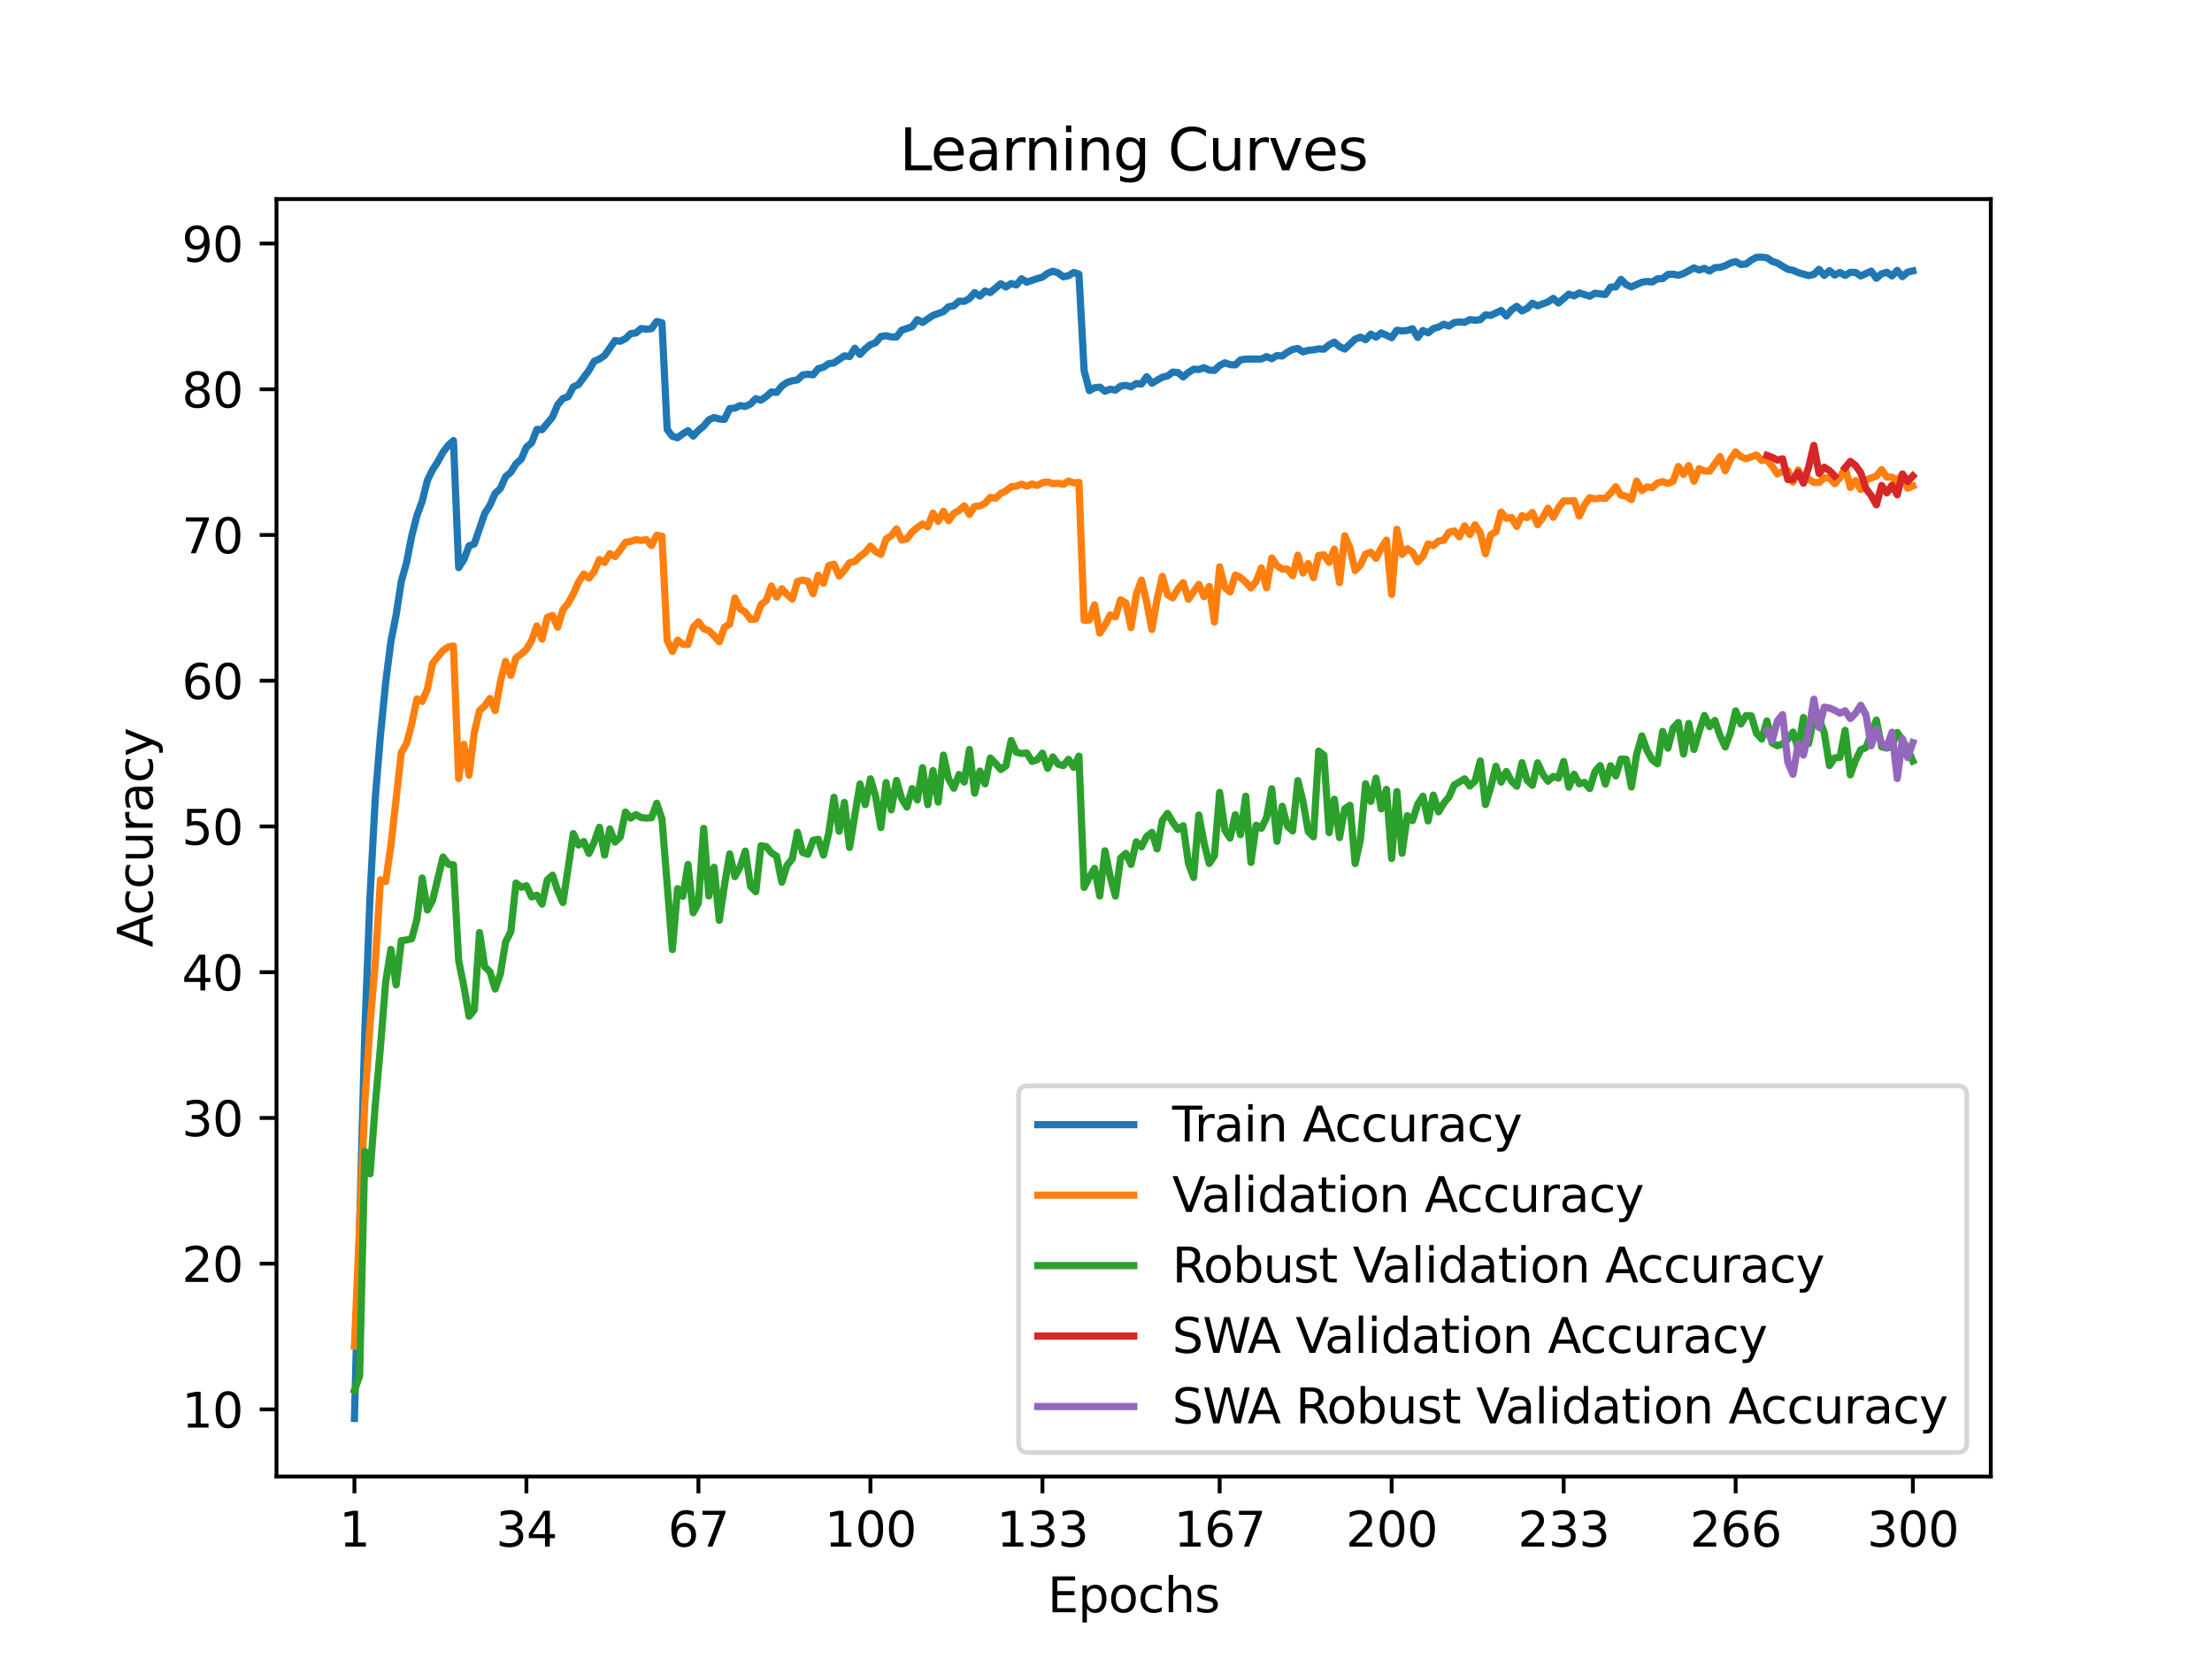 <?xml version="1.0" encoding="utf-8" standalone="no"?>
<!DOCTYPE svg PUBLIC "-//W3C//DTD SVG 1.1//EN"
  "http://www.w3.org/Graphics/SVG/1.1/DTD/svg11.dtd">
<svg xmlns:xlink="http://www.w3.org/1999/xlink" width="460.8pt" height="345.6pt" viewBox="0 0 460.8 345.6" xmlns="http://www.w3.org/2000/svg" version="1.1">
 <defs>
  <style type="text/css">*{stroke-linejoin: round; stroke-linecap: butt}</style>
 </defs>
 <g id="figure_1">
  <g id="patch_1">
   <path d="M 0 345.6 
L 460.8 345.6 
L 460.8 0 
L 0 0 
z
" style="fill: #ffffff"/>
  </g>
  <g id="axes_1">
   <g id="patch_2">
    <path d="M 57.6 307.584 
L 414.72 307.584 
L 414.72 41.472 
L 57.6 41.472 
z
" style="fill: #ffffff"/>
   </g>
   <g id="matplotlib.axis_1">
    <g id="xtick_1">
     <g id="line2d_1">
      <defs>
       <path id="m853911c5ef" d="M 0 0 
L 0 3.5 
" style="stroke: #000000; stroke-width: 0.8"/>
      </defs>
      <g>
       <use xlink:href="#m853911c5ef" x="73.833" y="307.584" style="stroke: #000000; stroke-width: 0.8"/>
      </g>
     </g>
     <g id="text_1">
      <!-- 1 -->
      <g transform="translate(70.651 322.182) scale(0.1 -0.1)">
       <defs>
        <path id="DejaVuSans-31" d="M 794 531 
L 1825 531 
L 1825 4091 
L 703 3866 
L 703 4441 
L 1819 4666 
L 2450 4666 
L 2450 531 
L 3481 531 
L 3481 0 
L 794 0 
L 794 531 
z
" transform="scale(0.016)"/>
       </defs>
       <use xlink:href="#DejaVuSans-31"/>
      </g>
     </g>
    </g>
    <g id="xtick_2">
     <g id="line2d_2">
      <g>
       <use xlink:href="#m853911c5ef" x="109.664" y="307.584" style="stroke: #000000; stroke-width: 0.8"/>
      </g>
     </g>
     <g id="text_2">
      <!-- 34 -->
      <g transform="translate(103.302 322.182) scale(0.1 -0.1)">
       <defs>
        <path id="DejaVuSans-33" d="M 2597 2516 
Q 3050 2419 3304 2112 
Q 3559 1806 3559 1356 
Q 3559 666 3084 287 
Q 2609 -91 1734 -91 
Q 1441 -91 1130 -33 
Q 819 25 488 141 
L 488 750 
Q 750 597 1062 519 
Q 1375 441 1716 441 
Q 2309 441 2620 675 
Q 2931 909 2931 1356 
Q 2931 1769 2642 2001 
Q 2353 2234 1838 2234 
L 1294 2234 
L 1294 2753 
L 1863 2753 
Q 2328 2753 2575 2939 
Q 2822 3125 2822 3475 
Q 2822 3834 2567 4026 
Q 2313 4219 1838 4219 
Q 1578 4219 1281 4162 
Q 984 4106 628 3988 
L 628 4550 
Q 988 4650 1302 4700 
Q 1616 4750 1894 4750 
Q 2613 4750 3031 4423 
Q 3450 4097 3450 3541 
Q 3450 3153 3228 2886 
Q 3006 2619 2597 2516 
z
" transform="scale(0.016)"/>
        <path id="DejaVuSans-34" d="M 2419 4116 
L 825 1625 
L 2419 1625 
L 2419 4116 
z
M 2253 4666 
L 3047 4666 
L 3047 1625 
L 3713 1625 
L 3713 1100 
L 3047 1100 
L 3047 0 
L 2419 0 
L 2419 1100 
L 313 1100 
L 313 1709 
L 2253 4666 
z
" transform="scale(0.016)"/>
       </defs>
       <use xlink:href="#DejaVuSans-33"/>
       <use xlink:href="#DejaVuSans-34" x="63.623"/>
      </g>
     </g>
    </g>
    <g id="xtick_3">
     <g id="line2d_3">
      <g>
       <use xlink:href="#m853911c5ef" x="145.496" y="307.584" style="stroke: #000000; stroke-width: 0.8"/>
      </g>
     </g>
     <g id="text_3">
      <!-- 67 -->
      <g transform="translate(139.133 322.182) scale(0.1 -0.1)">
       <defs>
        <path id="DejaVuSans-36" d="M 2113 2584 
Q 1688 2584 1439 2293 
Q 1191 2003 1191 1497 
Q 1191 994 1439 701 
Q 1688 409 2113 409 
Q 2538 409 2786 701 
Q 3034 994 3034 1497 
Q 3034 2003 2786 2293 
Q 2538 2584 2113 2584 
z
M 3366 4563 
L 3366 3988 
Q 3128 4100 2886 4159 
Q 2644 4219 2406 4219 
Q 1781 4219 1451 3797 
Q 1122 3375 1075 2522 
Q 1259 2794 1537 2939 
Q 1816 3084 2150 3084 
Q 2853 3084 3261 2657 
Q 3669 2231 3669 1497 
Q 3669 778 3244 343 
Q 2819 -91 2113 -91 
Q 1303 -91 875 529 
Q 447 1150 447 2328 
Q 447 3434 972 4092 
Q 1497 4750 2381 4750 
Q 2619 4750 2861 4703 
Q 3103 4656 3366 4563 
z
" transform="scale(0.016)"/>
        <path id="DejaVuSans-37" d="M 525 4666 
L 3525 4666 
L 3525 4397 
L 1831 0 
L 1172 0 
L 2766 4134 
L 525 4134 
L 525 4666 
z
" transform="scale(0.016)"/>
       </defs>
       <use xlink:href="#DejaVuSans-36"/>
       <use xlink:href="#DejaVuSans-37" x="63.623"/>
      </g>
     </g>
    </g>
    <g id="xtick_4">
     <g id="line2d_4">
      <g>
       <use xlink:href="#m853911c5ef" x="181.327" y="307.584" style="stroke: #000000; stroke-width: 0.8"/>
      </g>
     </g>
     <g id="text_4">
      <!-- 100 -->
      <g transform="translate(171.783 322.182) scale(0.1 -0.1)">
       <defs>
        <path id="DejaVuSans-30" d="M 2034 4250 
Q 1547 4250 1301 3770 
Q 1056 3291 1056 2328 
Q 1056 1369 1301 889 
Q 1547 409 2034 409 
Q 2525 409 2770 889 
Q 3016 1369 3016 2328 
Q 3016 3291 2770 3770 
Q 2525 4250 2034 4250 
z
M 2034 4750 
Q 2819 4750 3233 4129 
Q 3647 3509 3647 2328 
Q 3647 1150 3233 529 
Q 2819 -91 2034 -91 
Q 1250 -91 836 529 
Q 422 1150 422 2328 
Q 422 3509 836 4129 
Q 1250 4750 2034 4750 
z
" transform="scale(0.016)"/>
       </defs>
       <use xlink:href="#DejaVuSans-31"/>
       <use xlink:href="#DejaVuSans-30" x="63.623"/>
       <use xlink:href="#DejaVuSans-30" x="127.246"/>
      </g>
     </g>
    </g>
    <g id="xtick_5">
     <g id="line2d_5">
      <g>
       <use xlink:href="#m853911c5ef" x="217.158" y="307.584" style="stroke: #000000; stroke-width: 0.8"/>
      </g>
     </g>
     <g id="text_5">
      <!-- 133 -->
      <g transform="translate(207.615 322.182) scale(0.1 -0.1)">
       <use xlink:href="#DejaVuSans-31"/>
       <use xlink:href="#DejaVuSans-33" x="63.623"/>
       <use xlink:href="#DejaVuSans-33" x="127.246"/>
      </g>
     </g>
    </g>
    <g id="xtick_6">
     <g id="line2d_6">
      <g>
       <use xlink:href="#m853911c5ef" x="254.076" y="307.584" style="stroke: #000000; stroke-width: 0.8"/>
      </g>
     </g>
     <g id="text_6">
      <!-- 167 -->
      <g transform="translate(244.532 322.182) scale(0.1 -0.1)">
       <use xlink:href="#DejaVuSans-31"/>
       <use xlink:href="#DejaVuSans-36" x="63.623"/>
       <use xlink:href="#DejaVuSans-37" x="127.246"/>
      </g>
     </g>
    </g>
    <g id="xtick_7">
     <g id="line2d_7">
      <g>
       <use xlink:href="#m853911c5ef" x="289.907" y="307.584" style="stroke: #000000; stroke-width: 0.8"/>
      </g>
     </g>
     <g id="text_7">
      <!-- 200 -->
      <g transform="translate(280.363 322.182) scale(0.1 -0.1)">
       <defs>
        <path id="DejaVuSans-32" d="M 1228 531 
L 3431 531 
L 3431 0 
L 469 0 
L 469 531 
Q 828 903 1448 1529 
Q 2069 2156 2228 2338 
Q 2531 2678 2651 2914 
Q 2772 3150 2772 3378 
Q 2772 3750 2511 3984 
Q 2250 4219 1831 4219 
Q 1534 4219 1204 4116 
Q 875 4013 500 3803 
L 500 4441 
Q 881 4594 1212 4672 
Q 1544 4750 1819 4750 
Q 2544 4750 2975 4387 
Q 3406 4025 3406 3419 
Q 3406 3131 3298 2873 
Q 3191 2616 2906 2266 
Q 2828 2175 2409 1742 
Q 1991 1309 1228 531 
z
" transform="scale(0.016)"/>
       </defs>
       <use xlink:href="#DejaVuSans-32"/>
       <use xlink:href="#DejaVuSans-30" x="63.623"/>
       <use xlink:href="#DejaVuSans-30" x="127.246"/>
      </g>
     </g>
    </g>
    <g id="xtick_8">
     <g id="line2d_8">
      <g>
       <use xlink:href="#m853911c5ef" x="325.739" y="307.584" style="stroke: #000000; stroke-width: 0.8"/>
      </g>
     </g>
     <g id="text_8">
      <!-- 233 -->
      <g transform="translate(316.195 322.182) scale(0.1 -0.1)">
       <use xlink:href="#DejaVuSans-32"/>
       <use xlink:href="#DejaVuSans-33" x="63.623"/>
       <use xlink:href="#DejaVuSans-33" x="127.246"/>
      </g>
     </g>
    </g>
    <g id="xtick_9">
     <g id="line2d_9">
      <g>
       <use xlink:href="#m853911c5ef" x="361.57" y="307.584" style="stroke: #000000; stroke-width: 0.8"/>
      </g>
     </g>
     <g id="text_9">
      <!-- 266 -->
      <g transform="translate(352.026 322.182) scale(0.1 -0.1)">
       <use xlink:href="#DejaVuSans-32"/>
       <use xlink:href="#DejaVuSans-36" x="63.623"/>
       <use xlink:href="#DejaVuSans-36" x="127.246"/>
      </g>
     </g>
    </g>
    <g id="xtick_10">
     <g id="line2d_10">
      <g>
       <use xlink:href="#m853911c5ef" x="398.487" y="307.584" style="stroke: #000000; stroke-width: 0.8"/>
      </g>
     </g>
     <g id="text_10">
      <!-- 300 -->
      <g transform="translate(388.944 322.182) scale(0.1 -0.1)">
       <use xlink:href="#DejaVuSans-33"/>
       <use xlink:href="#DejaVuSans-30" x="63.623"/>
       <use xlink:href="#DejaVuSans-30" x="127.246"/>
      </g>
     </g>
    </g>
    <g id="text_11">
     <!-- Epochs -->
     <g transform="translate(218.244 335.861) scale(0.1 -0.1)">
      <defs>
       <path id="DejaVuSans-45" d="M 628 4666 
L 3578 4666 
L 3578 4134 
L 1259 4134 
L 1259 2753 
L 3481 2753 
L 3481 2222 
L 1259 2222 
L 1259 531 
L 3634 531 
L 3634 0 
L 628 0 
L 628 4666 
z
" transform="scale(0.016)"/>
       <path id="DejaVuSans-70" d="M 1159 525 
L 1159 -1331 
L 581 -1331 
L 581 3500 
L 1159 3500 
L 1159 2969 
Q 1341 3281 1617 3432 
Q 1894 3584 2278 3584 
Q 2916 3584 3314 3078 
Q 3713 2572 3713 1747 
Q 3713 922 3314 415 
Q 2916 -91 2278 -91 
Q 1894 -91 1617 61 
Q 1341 213 1159 525 
z
M 3116 1747 
Q 3116 2381 2855 2742 
Q 2594 3103 2138 3103 
Q 1681 3103 1420 2742 
Q 1159 2381 1159 1747 
Q 1159 1113 1420 752 
Q 1681 391 2138 391 
Q 2594 391 2855 752 
Q 3116 1113 3116 1747 
z
" transform="scale(0.016)"/>
       <path id="DejaVuSans-6f" d="M 1959 3097 
Q 1497 3097 1228 2736 
Q 959 2375 959 1747 
Q 959 1119 1226 758 
Q 1494 397 1959 397 
Q 2419 397 2687 759 
Q 2956 1122 2956 1747 
Q 2956 2369 2687 2733 
Q 2419 3097 1959 3097 
z
M 1959 3584 
Q 2709 3584 3137 3096 
Q 3566 2609 3566 1747 
Q 3566 888 3137 398 
Q 2709 -91 1959 -91 
Q 1206 -91 779 398 
Q 353 888 353 1747 
Q 353 2609 779 3096 
Q 1206 3584 1959 3584 
z
" transform="scale(0.016)"/>
       <path id="DejaVuSans-63" d="M 3122 3366 
L 3122 2828 
Q 2878 2963 2633 3030 
Q 2388 3097 2138 3097 
Q 1578 3097 1268 2742 
Q 959 2388 959 1747 
Q 959 1106 1268 751 
Q 1578 397 2138 397 
Q 2388 397 2633 464 
Q 2878 531 3122 666 
L 3122 134 
Q 2881 22 2623 -34 
Q 2366 -91 2075 -91 
Q 1284 -91 818 406 
Q 353 903 353 1747 
Q 353 2603 823 3093 
Q 1294 3584 2113 3584 
Q 2378 3584 2631 3529 
Q 2884 3475 3122 3366 
z
" transform="scale(0.016)"/>
       <path id="DejaVuSans-68" d="M 3513 2113 
L 3513 0 
L 2938 0 
L 2938 2094 
Q 2938 2591 2744 2837 
Q 2550 3084 2163 3084 
Q 1697 3084 1428 2787 
Q 1159 2491 1159 1978 
L 1159 0 
L 581 0 
L 581 4863 
L 1159 4863 
L 1159 2956 
Q 1366 3272 1645 3428 
Q 1925 3584 2291 3584 
Q 2894 3584 3203 3211 
Q 3513 2838 3513 2113 
z
" transform="scale(0.016)"/>
       <path id="DejaVuSans-73" d="M 2834 3397 
L 2834 2853 
Q 2591 2978 2328 3040 
Q 2066 3103 1784 3103 
Q 1356 3103 1142 2972 
Q 928 2841 928 2578 
Q 928 2378 1081 2264 
Q 1234 2150 1697 2047 
L 1894 2003 
Q 2506 1872 2764 1633 
Q 3022 1394 3022 966 
Q 3022 478 2636 193 
Q 2250 -91 1575 -91 
Q 1294 -91 989 -36 
Q 684 19 347 128 
L 347 722 
Q 666 556 975 473 
Q 1284 391 1588 391 
Q 1994 391 2212 530 
Q 2431 669 2431 922 
Q 2431 1156 2273 1281 
Q 2116 1406 1581 1522 
L 1381 1569 
Q 847 1681 609 1914 
Q 372 2147 372 2553 
Q 372 3047 722 3315 
Q 1072 3584 1716 3584 
Q 2034 3584 2315 3537 
Q 2597 3491 2834 3397 
z
" transform="scale(0.016)"/>
      </defs>
      <use xlink:href="#DejaVuSans-45"/>
      <use xlink:href="#DejaVuSans-70" x="63.184"/>
      <use xlink:href="#DejaVuSans-6f" x="126.66"/>
      <use xlink:href="#DejaVuSans-63" x="187.842"/>
      <use xlink:href="#DejaVuSans-68" x="242.822"/>
      <use xlink:href="#DejaVuSans-73" x="306.201"/>
     </g>
    </g>
   </g>
   <g id="matplotlib.axis_2">
    <g id="ytick_1">
     <g id="line2d_11">
      <defs>
       <path id="m471b5b9b69" d="M 0 0 
L -3.5 0 
" style="stroke: #000000; stroke-width: 0.8"/>
      </defs>
      <g>
       <use xlink:href="#m471b5b9b69" x="57.6" y="293.6" style="stroke: #000000; stroke-width: 0.8"/>
      </g>
     </g>
     <g id="text_12">
      <!-- 10 -->
      <g transform="translate(37.875 297.399) scale(0.1 -0.1)">
       <use xlink:href="#DejaVuSans-31"/>
       <use xlink:href="#DejaVuSans-30" x="63.623"/>
      </g>
     </g>
    </g>
    <g id="ytick_2">
     <g id="line2d_12">
      <g>
       <use xlink:href="#m471b5b9b69" x="57.6" y="263.241" style="stroke: #000000; stroke-width: 0.8"/>
      </g>
     </g>
     <g id="text_13">
      <!-- 20 -->
      <g transform="translate(37.875 267.041) scale(0.1 -0.1)">
       <use xlink:href="#DejaVuSans-32"/>
       <use xlink:href="#DejaVuSans-30" x="63.623"/>
      </g>
     </g>
    </g>
    <g id="ytick_3">
     <g id="line2d_13">
      <g>
       <use xlink:href="#m471b5b9b69" x="57.6" y="232.883" style="stroke: #000000; stroke-width: 0.8"/>
      </g>
     </g>
     <g id="text_14">
      <!-- 30 -->
      <g transform="translate(37.875 236.682) scale(0.1 -0.1)">
       <use xlink:href="#DejaVuSans-33"/>
       <use xlink:href="#DejaVuSans-30" x="63.623"/>
      </g>
     </g>
    </g>
    <g id="ytick_4">
     <g id="line2d_14">
      <g>
       <use xlink:href="#m471b5b9b69" x="57.6" y="202.525" style="stroke: #000000; stroke-width: 0.8"/>
      </g>
     </g>
     <g id="text_15">
      <!-- 40 -->
      <g transform="translate(37.875 206.324) scale(0.1 -0.1)">
       <use xlink:href="#DejaVuSans-34"/>
       <use xlink:href="#DejaVuSans-30" x="63.623"/>
      </g>
     </g>
    </g>
    <g id="ytick_5">
     <g id="line2d_15">
      <g>
       <use xlink:href="#m471b5b9b69" x="57.6" y="172.166" style="stroke: #000000; stroke-width: 0.8"/>
      </g>
     </g>
     <g id="text_16">
      <!-- 50 -->
      <g transform="translate(37.875 175.965) scale(0.1 -0.1)">
       <defs>
        <path id="DejaVuSans-35" d="M 691 4666 
L 3169 4666 
L 3169 4134 
L 1269 4134 
L 1269 2991 
Q 1406 3038 1543 3061 
Q 1681 3084 1819 3084 
Q 2600 3084 3056 2656 
Q 3513 2228 3513 1497 
Q 3513 744 3044 326 
Q 2575 -91 1722 -91 
Q 1428 -91 1123 -41 
Q 819 9 494 109 
L 494 744 
Q 775 591 1075 516 
Q 1375 441 1709 441 
Q 2250 441 2565 725 
Q 2881 1009 2881 1497 
Q 2881 1984 2565 2268 
Q 2250 2553 1709 2553 
Q 1456 2553 1204 2497 
Q 953 2441 691 2322 
L 691 4666 
z
" transform="scale(0.016)"/>
       </defs>
       <use xlink:href="#DejaVuSans-35"/>
       <use xlink:href="#DejaVuSans-30" x="63.623"/>
      </g>
     </g>
    </g>
    <g id="ytick_6">
     <g id="line2d_16">
      <g>
       <use xlink:href="#m471b5b9b69" x="57.6" y="141.808" style="stroke: #000000; stroke-width: 0.8"/>
      </g>
     </g>
     <g id="text_17">
      <!-- 60 -->
      <g transform="translate(37.875 145.607) scale(0.1 -0.1)">
       <use xlink:href="#DejaVuSans-36"/>
       <use xlink:href="#DejaVuSans-30" x="63.623"/>
      </g>
     </g>
    </g>
    <g id="ytick_7">
     <g id="line2d_17">
      <g>
       <use xlink:href="#m471b5b9b69" x="57.6" y="111.449" style="stroke: #000000; stroke-width: 0.8"/>
      </g>
     </g>
     <g id="text_18">
      <!-- 70 -->
      <g transform="translate(37.875 115.249) scale(0.1 -0.1)">
       <use xlink:href="#DejaVuSans-37"/>
       <use xlink:href="#DejaVuSans-30" x="63.623"/>
      </g>
     </g>
    </g>
    <g id="ytick_8">
     <g id="line2d_18">
      <g>
       <use xlink:href="#m471b5b9b69" x="57.6" y="81.091" style="stroke: #000000; stroke-width: 0.8"/>
      </g>
     </g>
     <g id="text_19">
      <!-- 80 -->
      <g transform="translate(37.875 84.89) scale(0.1 -0.1)">
       <defs>
        <path id="DejaVuSans-38" d="M 2034 2216 
Q 1584 2216 1326 1975 
Q 1069 1734 1069 1313 
Q 1069 891 1326 650 
Q 1584 409 2034 409 
Q 2484 409 2743 651 
Q 3003 894 3003 1313 
Q 3003 1734 2745 1975 
Q 2488 2216 2034 2216 
z
M 1403 2484 
Q 997 2584 770 2862 
Q 544 3141 544 3541 
Q 544 4100 942 4425 
Q 1341 4750 2034 4750 
Q 2731 4750 3128 4425 
Q 3525 4100 3525 3541 
Q 3525 3141 3298 2862 
Q 3072 2584 2669 2484 
Q 3125 2378 3379 2068 
Q 3634 1759 3634 1313 
Q 3634 634 3220 271 
Q 2806 -91 2034 -91 
Q 1263 -91 848 271 
Q 434 634 434 1313 
Q 434 1759 690 2068 
Q 947 2378 1403 2484 
z
M 1172 3481 
Q 1172 3119 1398 2916 
Q 1625 2713 2034 2713 
Q 2441 2713 2670 2916 
Q 2900 3119 2900 3481 
Q 2900 3844 2670 4047 
Q 2441 4250 2034 4250 
Q 1625 4250 1398 4047 
Q 1172 3844 1172 3481 
z
" transform="scale(0.016)"/>
       </defs>
       <use xlink:href="#DejaVuSans-38"/>
       <use xlink:href="#DejaVuSans-30" x="63.623"/>
      </g>
     </g>
    </g>
    <g id="ytick_9">
     <g id="line2d_19">
      <g>
       <use xlink:href="#m471b5b9b69" x="57.6" y="50.733" style="stroke: #000000; stroke-width: 0.8"/>
      </g>
     </g>
     <g id="text_20">
      <!-- 90 -->
      <g transform="translate(37.875 54.532) scale(0.1 -0.1)">
       <defs>
        <path id="DejaVuSans-39" d="M 703 97 
L 703 672 
Q 941 559 1184 500 
Q 1428 441 1663 441 
Q 2288 441 2617 861 
Q 2947 1281 2994 2138 
Q 2813 1869 2534 1725 
Q 2256 1581 1919 1581 
Q 1219 1581 811 2004 
Q 403 2428 403 3163 
Q 403 3881 828 4315 
Q 1253 4750 1959 4750 
Q 2769 4750 3195 4129 
Q 3622 3509 3622 2328 
Q 3622 1225 3098 567 
Q 2575 -91 1691 -91 
Q 1453 -91 1209 -44 
Q 966 3 703 97 
z
M 1959 2075 
Q 2384 2075 2632 2365 
Q 2881 2656 2881 3163 
Q 2881 3666 2632 3958 
Q 2384 4250 1959 4250 
Q 1534 4250 1286 3958 
Q 1038 3666 1038 3163 
Q 1038 2656 1286 2365 
Q 1534 2075 1959 2075 
z
" transform="scale(0.016)"/>
       </defs>
       <use xlink:href="#DejaVuSans-39"/>
       <use xlink:href="#DejaVuSans-30" x="63.623"/>
      </g>
     </g>
    </g>
    <g id="text_21">
     <!-- Accuracy -->
     <g transform="translate(31.795 197.356) rotate(-90) scale(0.1 -0.1)">
      <defs>
       <path id="DejaVuSans-41" d="M 2188 4044 
L 1331 1722 
L 3047 1722 
L 2188 4044 
z
M 1831 4666 
L 2547 4666 
L 4325 0 
L 3669 0 
L 3244 1197 
L 1141 1197 
L 716 0 
L 50 0 
L 1831 4666 
z
" transform="scale(0.016)"/>
       <path id="DejaVuSans-75" d="M 544 1381 
L 544 3500 
L 1119 3500 
L 1119 1403 
Q 1119 906 1312 657 
Q 1506 409 1894 409 
Q 2359 409 2629 706 
Q 2900 1003 2900 1516 
L 2900 3500 
L 3475 3500 
L 3475 0 
L 2900 0 
L 2900 538 
Q 2691 219 2414 64 
Q 2138 -91 1772 -91 
Q 1169 -91 856 284 
Q 544 659 544 1381 
z
M 1991 3584 
L 1991 3584 
z
" transform="scale(0.016)"/>
       <path id="DejaVuSans-72" d="M 2631 2963 
Q 2534 3019 2420 3045 
Q 2306 3072 2169 3072 
Q 1681 3072 1420 2755 
Q 1159 2438 1159 1844 
L 1159 0 
L 581 0 
L 581 3500 
L 1159 3500 
L 1159 2956 
Q 1341 3275 1631 3429 
Q 1922 3584 2338 3584 
Q 2397 3584 2469 3576 
Q 2541 3569 2628 3553 
L 2631 2963 
z
" transform="scale(0.016)"/>
       <path id="DejaVuSans-61" d="M 2194 1759 
Q 1497 1759 1228 1600 
Q 959 1441 959 1056 
Q 959 750 1161 570 
Q 1363 391 1709 391 
Q 2188 391 2477 730 
Q 2766 1069 2766 1631 
L 2766 1759 
L 2194 1759 
z
M 3341 1997 
L 3341 0 
L 2766 0 
L 2766 531 
Q 2569 213 2275 61 
Q 1981 -91 1556 -91 
Q 1019 -91 701 211 
Q 384 513 384 1019 
Q 384 1609 779 1909 
Q 1175 2209 1959 2209 
L 2766 2209 
L 2766 2266 
Q 2766 2663 2505 2880 
Q 2244 3097 1772 3097 
Q 1472 3097 1187 3025 
Q 903 2953 641 2809 
L 641 3341 
Q 956 3463 1253 3523 
Q 1550 3584 1831 3584 
Q 2591 3584 2966 3190 
Q 3341 2797 3341 1997 
z
" transform="scale(0.016)"/>
       <path id="DejaVuSans-79" d="M 2059 -325 
Q 1816 -950 1584 -1140 
Q 1353 -1331 966 -1331 
L 506 -1331 
L 506 -850 
L 844 -850 
Q 1081 -850 1212 -737 
Q 1344 -625 1503 -206 
L 1606 56 
L 191 3500 
L 800 3500 
L 1894 763 
L 2988 3500 
L 3597 3500 
L 2059 -325 
z
" transform="scale(0.016)"/>
      </defs>
      <use xlink:href="#DejaVuSans-41"/>
      <use xlink:href="#DejaVuSans-63" x="66.658"/>
      <use xlink:href="#DejaVuSans-63" x="121.639"/>
      <use xlink:href="#DejaVuSans-75" x="176.619"/>
      <use xlink:href="#DejaVuSans-72" x="239.998"/>
      <use xlink:href="#DejaVuSans-61" x="281.111"/>
      <use xlink:href="#DejaVuSans-63" x="342.391"/>
      <use xlink:href="#DejaVuSans-79" x="397.371"/>
     </g>
    </g>
   </g>
   <g id="line2d_20">
    <path d="M 73.833 295.488 
L 76.004 214.826 
L 77.09 186.617 
L 78.176 166.264 
L 79.262 153.101 
L 80.348 142.154 
L 81.433 133.599 
L 82.519 128.14 
L 83.605 121.073 
L 84.691 117.217 
L 85.777 111.619 
L 86.862 107.393 
L 87.948 104.443 
L 89.034 100.071 
L 90.12 97.849 
L 91.206 96.179 
L 92.291 94.188 
L 93.377 92.779 
L 94.463 91.777 
L 95.549 118.25 
L 96.635 116.568 
L 97.72 113.708 
L 98.806 113.301 
L 100.978 106.956 
L 102.064 105.244 
L 103.149 102.767 
L 104.235 101.765 
L 105.321 99.306 
L 106.407 98.383 
L 107.493 96.616 
L 108.578 95.645 
L 109.664 93.161 
L 110.75 92.245 
L 111.836 89.446 
L 112.922 89.506 
L 115.093 86.877 
L 116.179 84.291 
L 117.265 83.022 
L 118.351 82.633 
L 119.436 80.593 
L 120.522 80.089 
L 122.694 77.156 
L 123.78 75.256 
L 124.865 74.789 
L 125.951 74.054 
L 128.123 70.951 
L 129.209 71.091 
L 130.294 70.563 
L 131.38 69.5 
L 132.466 69.367 
L 133.552 68.438 
L 134.638 68.577 
L 135.723 68.468 
L 136.809 66.968 
L 137.895 67.241 
L 138.981 89.47 
L 140.067 90.891 
L 141.152 91.194 
L 142.238 90.375 
L 143.324 89.719 
L 144.41 90.848 
L 145.496 89.652 
L 146.581 88.778 
L 147.667 87.472 
L 148.753 86.974 
L 149.839 87.284 
L 150.925 87.363 
L 152.01 85.11 
L 153.096 85.019 
L 154.182 84.479 
L 155.268 84.667 
L 156.354 84.151 
L 157.439 83.046 
L 158.525 83.362 
L 159.611 82.615 
L 160.697 81.65 
L 161.783 81.753 
L 162.868 80.423 
L 163.954 79.664 
L 165.04 79.318 
L 166.126 79.142 
L 167.212 78.11 
L 168.297 77.958 
L 169.383 78.079 
L 170.469 76.792 
L 171.555 76.489 
L 172.641 75.754 
L 173.726 75.608 
L 175.898 74.139 
L 176.984 74.285 
L 178.07 72.542 
L 179.155 73.829 
L 180.241 72.676 
L 181.327 71.801 
L 182.413 71.376 
L 183.499 70.089 
L 184.584 69.937 
L 185.67 70.18 
L 186.756 70.198 
L 187.842 68.784 
L 190.013 68.061 
L 191.099 66.586 
L 192.185 67.169 
L 194.357 65.705 
L 196.528 64.91 
L 197.614 63.902 
L 198.7 63.696 
L 199.786 62.73 
L 200.871 62.779 
L 201.957 62.19 
L 203.043 60.951 
L 204.129 61.674 
L 205.215 60.611 
L 206.3 60.945 
L 208.472 59.099 
L 209.558 59.785 
L 210.644 59.057 
L 211.729 59.366 
L 212.815 58.061 
L 213.901 58.784 
L 216.073 58.043 
L 217.158 57.733 
L 218.244 56.926 
L 219.33 56.501 
L 220.416 56.841 
L 221.502 57.666 
L 222.587 57.43 
L 223.673 56.756 
L 224.759 57.114 
L 225.845 77.229 
L 226.931 81.37 
L 228.016 80.775 
L 229.102 80.648 
L 230.188 81.504 
L 231.274 81.061 
L 232.36 81.273 
L 233.445 80.429 
L 234.531 80.265 
L 235.617 80.593 
L 236.703 79.901 
L 237.789 79.998 
L 238.875 78.474 
L 239.96 79.834 
L 242.132 78.577 
L 243.218 78.322 
L 244.304 77.515 
L 245.389 77.606 
L 246.475 78.517 
L 247.561 77.6 
L 248.647 76.914 
L 249.733 76.974 
L 250.818 76.592 
L 251.904 77.102 
L 252.99 77.163 
L 254.076 76.136 
L 255.162 75.584 
L 256.247 75.954 
L 257.333 76.021 
L 258.419 74.971 
L 259.505 74.807 
L 262.762 74.789 
L 263.848 74.285 
L 264.934 74.728 
L 266.02 74.072 
L 267.105 74.163 
L 268.191 73.362 
L 269.277 72.797 
L 270.363 72.597 
L 271.449 73.313 
L 272.534 72.973 
L 273.62 72.888 
L 274.706 72.67 
L 275.792 72.755 
L 276.878 71.838 
L 277.963 71.273 
L 279.049 72.202 
L 280.135 72.718 
L 282.307 70.648 
L 283.392 70.229 
L 284.478 70.769 
L 285.564 69.597 
L 286.65 70.229 
L 287.736 69.348 
L 289.907 70.35 
L 290.993 68.79 
L 292.079 68.929 
L 293.165 68.844 
L 294.25 68.48 
L 295.336 70.302 
L 296.422 68.85 
L 297.508 69.342 
L 298.594 68.444 
L 299.679 68.128 
L 300.765 67.545 
L 301.851 67.934 
L 302.937 67.193 
L 304.023 67.071 
L 305.108 67.15 
L 306.194 66.58 
L 307.28 66.719 
L 308.366 66.598 
L 309.452 65.584 
L 310.537 65.717 
L 312.709 64.685 
L 313.795 65.821 
L 314.881 64.564 
L 315.966 63.805 
L 317.052 64.776 
L 318.138 64.248 
L 319.224 63.167 
L 320.31 63.708 
L 322.481 62.888 
L 323.567 62.153 
L 324.653 63.125 
L 326.824 61.273 
L 327.91 61.637 
L 328.996 61.024 
L 331.168 61.71 
L 332.253 61.079 
L 334.425 61.352 
L 335.511 59.816 
L 336.597 59.767 
L 337.682 58.195 
L 338.768 59.3 
L 339.854 59.767 
L 342.026 58.79 
L 343.111 58.632 
L 344.197 58.747 
L 345.283 58.067 
L 346.369 58.043 
L 347.455 57.175 
L 348.54 57.114 
L 349.626 57.345 
L 350.712 56.992 
L 352.884 55.802 
L 353.969 56.252 
L 355.055 55.9 
L 356.141 56.452 
L 357.227 55.76 
L 358.313 55.699 
L 359.398 55.353 
L 360.484 54.782 
L 361.57 54.497 
L 362.656 55.11 
L 363.742 55.001 
L 364.827 54.169 
L 365.913 53.592 
L 366.999 53.568 
L 368.085 53.708 
L 369.171 54.442 
L 370.256 54.788 
L 372.428 56.106 
L 373.514 56.3 
L 374.6 56.792 
L 376.771 57.411 
L 377.857 57.162 
L 378.943 56.112 
L 380.029 57.381 
L 381.114 56.379 
L 382.2 57.302 
L 383.286 56.75 
L 384.372 57.375 
L 385.458 56.725 
L 386.543 56.756 
L 387.629 57.484 
L 389.801 56.482 
L 390.887 57.976 
L 391.972 57.035 
L 393.058 56.713 
L 394.144 57.478 
L 395.23 56.331 
L 396.316 57.624 
L 397.401 56.683 
L 398.487 56.434 
L 398.487 56.434 
" clip-path="url(#p3e4c449083)" style="fill: none; stroke: #1f77b4; stroke-width: 1.5; stroke-linecap: square"/>
   </g>
   <g id="line2d_21">
    <path d="M 73.833 280.455 
L 76.004 229.604 
L 77.09 213.423 
L 78.176 200.582 
L 79.262 183.277 
L 80.348 183.642 
L 81.433 176.113 
L 83.605 156.774 
L 84.691 154.892 
L 85.777 150.794 
L 86.862 145.603 
L 87.948 146.119 
L 89.034 143.569 
L 90.12 138.165 
L 92.291 135.493 
L 93.377 134.765 
L 94.463 134.582 
L 95.549 162.178 
L 96.635 155.074 
L 97.72 161.48 
L 98.806 152.555 
L 99.892 148.031 
L 100.978 147.06 
L 102.064 145.511 
L 103.149 148.031 
L 104.235 142.051 
L 105.321 137.77 
L 106.407 140.715 
L 107.493 137.041 
L 108.578 136.252 
L 109.664 135.25 
L 110.75 133.459 
L 111.836 130.393 
L 112.922 133.125 
L 114.007 128.632 
L 115.093 128.207 
L 116.179 130.666 
L 117.265 127.023 
L 118.351 125.657 
L 119.436 123.744 
L 120.522 121.255 
L 121.608 119.585 
L 122.694 120.435 
L 123.78 119.069 
L 124.865 116.55 
L 125.951 117.157 
L 127.037 115.335 
L 128.123 115.942 
L 129.209 114.546 
L 130.294 112.967 
L 131.38 112.785 
L 132.466 112.421 
L 133.552 112.573 
L 134.638 112.421 
L 135.723 113.635 
L 136.809 111.51 
L 137.895 111.692 
L 138.981 133.429 
L 140.067 135.706 
L 141.152 133.368 
L 142.238 134.218 
L 143.324 134.248 
L 144.41 130.666 
L 145.496 129.543 
L 146.581 130.97 
L 147.667 131.364 
L 148.753 132.427 
L 149.839 133.702 
L 150.925 130.666 
L 152.01 130.029 
L 153.096 124.564 
L 154.182 126.841 
L 155.268 127.509 
L 156.354 129.027 
L 157.439 128.936 
L 158.525 125.961 
L 159.611 125.111 
L 160.697 122.075 
L 161.783 124.382 
L 162.868 122.652 
L 163.954 123.836 
L 165.04 124.807 
L 166.126 121.134 
L 167.212 120.83 
L 168.297 121.073 
L 169.383 123.684 
L 170.469 119.828 
L 171.555 121.498 
L 172.641 117.825 
L 173.726 117.521 
L 174.812 120.01 
L 175.898 118.796 
L 176.984 117.217 
L 178.07 116.975 
L 179.155 115.912 
L 180.241 115.092 
L 181.327 113.757 
L 182.413 114.91 
L 183.499 115.487 
L 184.584 112.299 
L 185.67 111.601 
L 186.756 110.174 
L 187.842 112.512 
L 188.928 112.239 
L 190.013 110.812 
L 191.099 109.901 
L 192.185 109.142 
L 193.271 109.749 
L 194.357 106.896 
L 195.442 108.596 
L 196.528 106.501 
L 197.614 108.474 
L 198.7 106.956 
L 199.786 106.319 
L 200.871 105.378 
L 201.957 107.169 
L 203.043 105.499 
L 204.129 105.408 
L 205.215 104.831 
L 206.3 103.617 
L 207.386 103.799 
L 208.472 102.797 
L 209.558 102.251 
L 210.644 101.401 
L 211.729 101.279 
L 212.815 100.854 
L 213.901 101.279 
L 214.987 100.824 
L 216.073 101.127 
L 217.158 100.551 
L 218.244 100.399 
L 219.33 100.763 
L 220.416 100.672 
L 221.502 100.885 
L 222.587 100.217 
L 223.673 100.581 
L 224.759 100.49 
L 225.845 129.209 
L 226.931 129.179 
L 228.016 125.991 
L 229.102 131.881 
L 230.188 130.272 
L 231.274 128.116 
L 232.36 128.511 
L 233.445 124.959 
L 234.531 125.596 
L 235.617 130.727 
L 236.703 123.805 
L 237.789 120.86 
L 238.875 125.445 
L 239.96 131.122 
L 241.046 124.837 
L 242.132 120.071 
L 243.218 123.896 
L 244.304 124.534 
L 245.389 122.682 
L 246.475 121.377 
L 247.561 124.837 
L 249.733 121.741 
L 250.818 124.291 
L 251.904 122.166 
L 252.99 129.573 
L 254.076 118.098 
L 255.162 122.409 
L 256.247 123.319 
L 257.333 119.798 
L 258.419 120.314 
L 259.505 121.285 
L 260.591 122.469 
L 261.676 121.134 
L 262.762 118.31 
L 263.848 122.439 
L 264.934 116.246 
L 266.02 117.825 
L 267.105 118.553 
L 268.191 118.553 
L 269.277 119.919 
L 270.363 115.669 
L 271.449 119.373 
L 272.534 117.4 
L 273.62 120.344 
L 274.706 115.699 
L 275.792 115.578 
L 276.878 117.157 
L 277.963 114.394 
L 279.049 121.377 
L 280.135 111.601 
L 281.221 114.182 
L 282.307 118.857 
L 283.392 117.734 
L 284.478 115.426 
L 285.564 115.032 
L 286.65 116.307 
L 287.736 114.182 
L 288.821 112.512 
L 289.907 123.836 
L 290.993 110.265 
L 292.079 115.487 
L 293.165 114.303 
L 294.25 115.032 
L 295.336 117.035 
L 296.422 115.851 
L 297.508 113.301 
L 298.594 113.665 
L 299.679 112.694 
L 300.765 112.542 
L 301.851 110.873 
L 302.937 110.599 
L 304.023 111.814 
L 305.108 109.537 
L 306.194 111.358 
L 307.28 109.324 
L 308.366 111.024 
L 309.452 115.366 
L 310.537 111.419 
L 311.623 110.751 
L 312.709 106.683 
L 313.795 107.988 
L 314.881 107.806 
L 315.966 109.658 
L 317.052 107.412 
L 318.138 107.837 
L 319.224 106.744 
L 320.31 109.294 
L 321.395 107.837 
L 322.481 105.863 
L 323.567 107.746 
L 324.653 105.772 
L 325.739 104.345 
L 326.824 104.376 
L 327.91 104.285 
L 328.996 107.503 
L 330.082 105.195 
L 331.168 103.678 
L 332.253 103.92 
L 333.339 103.769 
L 334.425 103.829 
L 335.511 102.736 
L 336.597 101.401 
L 337.682 103.161 
L 338.768 103.344 
L 339.854 104.072 
L 340.94 100.217 
L 342.026 102.19 
L 343.111 101.431 
L 344.197 101.583 
L 345.283 100.611 
L 346.369 100.338 
L 347.455 100.702 
L 348.54 100.247 
L 349.626 97.181 
L 350.712 98.82 
L 351.798 96.999 
L 352.884 100.247 
L 353.969 97.636 
L 355.055 98.122 
L 356.141 98.152 
L 358.313 95.117 
L 359.398 98.061 
L 360.484 95.693 
L 361.57 94.145 
L 362.656 95.147 
L 363.742 95.572 
L 365.913 94.783 
L 366.999 95.936 
L 368.085 95.784 
L 369.171 97.12 
L 370.256 98.729 
L 371.342 98.213 
L 372.428 98.001 
L 373.514 100.429 
L 374.6 97.909 
L 375.685 100.217 
L 376.771 99.822 
L 377.857 100.49 
L 378.943 100.52 
L 380.029 99.549 
L 381.114 99.579 
L 382.2 100.763 
L 383.286 99.549 
L 384.372 97.393 
L 385.458 101.552 
L 386.543 100.126 
L 387.629 101.978 
L 388.715 99.974 
L 390.887 99.185 
L 391.972 97.849 
L 393.058 99.397 
L 394.144 99.397 
L 395.23 100.126 
L 396.316 98.851 
L 397.401 101.704 
L 398.487 101.249 
L 398.487 101.249 
" clip-path="url(#p3e4c449083)" style="fill: none; stroke: #ff7f0e; stroke-width: 1.5; stroke-linecap: square"/>
   </g>
   <g id="line2d_22">
    <path d="M 73.833 289.622 
L 74.919 286.649 
L 76.004 239.855 
L 77.09 244.524 
L 78.176 230.161 
L 79.262 218.039 
L 80.348 204.534 
L 81.433 197.772 
L 82.519 205.183 
L 83.605 195.95 
L 84.691 195.804 
L 85.777 195.532 
L 86.862 191.47 
L 87.948 182.907 
L 89.034 189.565 
L 90.12 187.534 
L 92.291 178.531 
L 93.377 180.017 
L 94.463 180.164 
L 95.549 200.117 
L 96.635 205.477 
L 97.72 211.716 
L 98.806 210.376 
L 99.892 194.275 
L 100.978 201.394 
L 102.064 202.441 
L 103.149 206.021 
L 104.235 202.88 
L 105.321 196.243 
L 106.407 194.066 
L 107.493 183.954 
L 108.578 184.833 
L 109.664 184.519 
L 110.75 186.843 
L 111.836 186.487 
L 112.922 188.35 
L 114.007 183.305 
L 115.093 182.32 
L 116.179 185.524 
L 117.265 188.015 
L 119.436 173.653 
L 120.522 176.039 
L 121.608 175.307 
L 122.694 177.798 
L 123.78 175.432 
L 124.865 172.334 
L 125.951 178.133 
L 127.037 172.69 
L 128.123 175.411 
L 129.209 174.385 
L 130.294 169.151 
L 131.38 170.428 
L 132.466 169.696 
L 133.552 170.303 
L 134.638 170.428 
L 135.723 170.345 
L 136.809 167.33 
L 137.895 170.596 
L 140.067 197.814 
L 141.152 185.126 
L 142.238 186.717 
L 143.324 180.08 
L 144.41 190.151 
L 145.496 188.078 
L 146.581 172.564 
L 147.667 186.633 
L 148.753 180.666 
L 149.839 191.721 
L 150.925 184.393 
L 152.01 177.882 
L 153.096 182.614 
L 154.182 180.604 
L 155.268 177.296 
L 156.354 184.665 
L 157.439 185.754 
L 158.525 176.186 
L 159.611 176.353 
L 160.697 177.652 
L 161.783 178.363 
L 162.868 183.786 
L 163.954 180.269 
L 165.04 178.929 
L 166.126 173.36 
L 167.212 177.589 
L 168.297 177.966 
L 169.383 175.055 
L 170.469 174.825 
L 171.555 178.133 
L 172.641 173.527 
L 173.726 166.094 
L 174.812 173.171 
L 175.898 167.162 
L 176.984 176.542 
L 179.155 163.31 
L 180.241 167.623 
L 181.327 162.242 
L 182.413 165.906 
L 183.499 172.396 
L 184.584 163.017 
L 185.67 168.712 
L 186.756 162.577 
L 187.842 166.388 
L 188.928 168.125 
L 190.013 164.273 
L 191.099 166.639 
L 192.185 159.918 
L 193.271 167.623 
L 194.357 160.525 
L 195.442 167.099 
L 196.528 157.301 
L 197.614 162.242 
L 198.7 164.21 
L 199.786 161.342 
L 200.871 162.912 
L 201.957 156.129 
L 203.043 165.236 
L 204.129 160.63 
L 205.215 163.289 
L 206.3 157.908 
L 207.386 159.018 
L 208.472 160.295 
L 209.558 159.541 
L 210.644 154.265 
L 211.729 156.715 
L 212.815 156.966 
L 213.901 156.861 
L 214.987 158.62 
L 216.073 158.264 
L 217.158 156.903 
L 218.244 160.065 
L 219.33 157.678 
L 220.416 159.185 
L 221.502 159.499 
L 222.587 158.18 
L 223.673 159.855 
L 224.759 157.51 
L 225.845 184.875 
L 226.931 182.76 
L 228.016 180.897 
L 229.102 186.654 
L 230.188 177.233 
L 231.274 182.593 
L 232.36 186.675 
L 233.445 178.74 
L 234.531 177.777 
L 235.617 180.08 
L 236.703 175.369 
L 237.789 176.416 
L 238.875 174.26 
L 239.96 173.401 
L 241.046 176.835 
L 242.132 170.91 
L 243.218 169.444 
L 244.304 171.287 
L 245.389 172.794 
L 246.475 172.02 
L 247.561 179.766 
L 248.647 182.802 
L 249.733 169.779 
L 250.818 175.558 
L 251.904 179.871 
L 252.99 178.259 
L 254.076 165.069 
L 255.162 172.941 
L 256.247 174.595 
L 257.333 169.717 
L 258.419 173.883 
L 259.505 165.864 
L 260.591 179.661 
L 261.676 171.894 
L 262.762 172.543 
L 263.848 170.324 
L 264.934 164.315 
L 266.02 175.265 
L 267.105 167.958 
L 268.191 172.103 
L 269.277 173.087 
L 270.363 162.619 
L 271.449 166.995 
L 272.534 173.255 
L 273.62 174.323 
L 274.706 156.463 
L 275.792 157.322 
L 276.878 173.443 
L 277.963 166.492 
L 279.049 174.49 
L 280.135 168.502 
L 281.221 167.748 
L 282.307 179.892 
L 283.392 174.93 
L 284.478 163.268 
L 285.564 166.953 
L 286.65 162.116 
L 287.736 168.502 
L 288.821 164.44 
L 289.907 178.845 
L 290.993 164.901 
L 292.079 177.756 
L 293.165 169.905 
L 294.25 170.952 
L 295.336 167.518 
L 296.422 165.864 
L 297.508 171.015 
L 298.594 165.634 
L 299.679 169.13 
L 300.765 167.33 
L 301.851 166.011 
L 302.937 163.54 
L 305.108 162.242 
L 306.194 163.75 
L 307.28 162.682 
L 308.366 158.515 
L 309.452 167.602 
L 310.537 164.064 
L 311.623 159.625 
L 312.709 162.933 
L 313.795 160.714 
L 314.881 162.724 
L 315.966 163.791 
L 317.052 158.892 
L 318.138 162.577 
L 319.224 163.582 
L 320.31 158.913 
L 321.395 161.279 
L 322.481 162.745 
L 323.567 161.74 
L 324.653 162.116 
L 325.739 158.62 
L 326.824 163.98 
L 327.91 161.279 
L 328.996 163.289 
L 330.082 162.975 
L 331.168 164.273 
L 332.253 160.756 
L 333.339 159.478 
L 334.425 163.352 
L 335.511 159.52 
L 336.597 161.635 
L 337.682 158.118 
L 338.768 158.18 
L 339.854 163.938 
L 340.94 157.154 
L 342.026 153.302 
L 343.111 156.338 
L 344.197 158.306 
L 345.283 159.122 
L 346.369 152.36 
L 347.455 155.856 
L 348.54 151.648 
L 349.626 150.497 
L 350.712 157.071 
L 351.798 150.706 
L 352.884 156.129 
L 353.969 152.381 
L 355.055 149.052 
L 356.141 151.376 
L 357.227 150.078 
L 358.313 153.239 
L 359.398 155.605 
L 360.484 152.632 
L 361.57 148.089 
L 362.656 150.831 
L 363.742 149.073 
L 364.827 149.115 
L 365.913 152.779 
L 366.999 153.951 
L 368.085 150.182 
L 369.171 154.789 
L 370.256 155.354 
L 371.342 154.977 
L 372.428 153.993 
L 373.514 152.506 
L 374.6 156.024 
L 375.685 149.471 
L 376.771 154.893 
L 377.857 149.533 
L 378.943 149.722 
L 380.029 152.674 
L 381.114 159.478 
L 382.2 157.866 
L 383.286 157.783 
L 384.372 152.151 
L 385.458 161.426 
L 386.543 158.411 
L 387.629 156.191 
L 388.715 155.731 
L 390.887 149.994 
L 391.972 155.563 
L 393.058 155.856 
L 394.144 155.396 
L 395.23 152.59 
L 396.316 154.14 
L 397.401 156.045 
L 398.487 158.536 
L 398.487 158.536 
" clip-path="url(#p3e4c449083)" style="fill: none; stroke: #2ca02c; stroke-width: 1.5; stroke-linecap: square"/>
   </g>
   <g id="line2d_23">
    <path d="M 368.085 94.874 
L 369.171 95.268 
L 370.256 95.845 
L 371.342 95.572 
L 372.428 99.883 
L 373.514 99.883 
L 374.6 98.395 
L 375.685 100.672 
L 376.771 97.333 
L 377.857 92.779 
L 378.943 98.638 
L 380.029 97.333 
L 381.114 98.031 
L 382.2 99.154 
M 384.372 97.454 
L 385.458 96.118 
L 386.543 96.968 
L 387.629 98.486 
L 388.715 101.795 
L 389.801 103.222 
L 390.887 105.165 
L 391.972 101.127 
L 393.058 102.676 
L 394.144 101.067 
L 395.23 103.07 
L 396.316 98.729 
L 397.401 100.308 
L 398.487 99.154 
L 398.487 99.154 
" clip-path="url(#p3e4c449083)" style="fill: none; stroke: #d62728; stroke-width: 1.5; stroke-linecap: square"/>
   </g>
   <g id="line2d_24">
    <path d="M 368.085 152.255 
L 369.171 154.349 
L 370.256 150.182 
L 371.342 148.863 
L 372.428 158.746 
L 373.514 161.3 
L 374.6 154.977 
L 375.685 157.301 
L 376.771 152.444 
L 377.857 145.66 
L 378.943 151.564 
L 380.029 147.314 
L 381.114 147.503 
L 382.2 147.963 
L 383.286 148.57 
L 384.372 148.068 
L 385.458 149.68 
L 386.543 148.591 
L 387.629 146.916 
L 388.715 148.905 
L 389.801 155.354 
L 390.887 151.878 
L 391.972 154.809 
L 393.058 155.71 
L 394.144 152.527 
L 395.23 162.179 
L 396.316 153.888 
L 397.401 157.824 
L 398.487 154.684 
L 398.487 154.684 
" clip-path="url(#p3e4c449083)" style="fill: none; stroke: #9467bd; stroke-width: 1.5; stroke-linecap: square"/>
   </g>
   <g id="patch_3">
    <path d="M 57.6 307.584 
L 57.6 41.472 
" style="fill: none; stroke: #000000; stroke-width: 0.8; stroke-linejoin: miter; stroke-linecap: square"/>
   </g>
   <g id="patch_4">
    <path d="M 414.72 307.584 
L 414.72 41.472 
" style="fill: none; stroke: #000000; stroke-width: 0.8; stroke-linejoin: miter; stroke-linecap: square"/>
   </g>
   <g id="patch_5">
    <path d="M 57.6 307.584 
L 414.72 307.584 
" style="fill: none; stroke: #000000; stroke-width: 0.8; stroke-linejoin: miter; stroke-linecap: square"/>
   </g>
   <g id="patch_6">
    <path d="M 57.6 41.472 
L 414.72 41.472 
" style="fill: none; stroke: #000000; stroke-width: 0.8; stroke-linejoin: miter; stroke-linecap: square"/>
   </g>
   <g id="text_22">
    <!-- Learning Curves -->
    <g transform="translate(187.376 35.472) scale(0.12 -0.12)">
     <defs>
      <path id="DejaVuSans-4c" d="M 628 4666 
L 1259 4666 
L 1259 531 
L 3531 531 
L 3531 0 
L 628 0 
L 628 4666 
z
" transform="scale(0.016)"/>
      <path id="DejaVuSans-65" d="M 3597 1894 
L 3597 1613 
L 953 1613 
Q 991 1019 1311 708 
Q 1631 397 2203 397 
Q 2534 397 2845 478 
Q 3156 559 3463 722 
L 3463 178 
Q 3153 47 2828 -22 
Q 2503 -91 2169 -91 
Q 1331 -91 842 396 
Q 353 884 353 1716 
Q 353 2575 817 3079 
Q 1281 3584 2069 3584 
Q 2775 3584 3186 3129 
Q 3597 2675 3597 1894 
z
M 3022 2063 
Q 3016 2534 2758 2815 
Q 2500 3097 2075 3097 
Q 1594 3097 1305 2825 
Q 1016 2553 972 2059 
L 3022 2063 
z
" transform="scale(0.016)"/>
      <path id="DejaVuSans-6e" d="M 3513 2113 
L 3513 0 
L 2938 0 
L 2938 2094 
Q 2938 2591 2744 2837 
Q 2550 3084 2163 3084 
Q 1697 3084 1428 2787 
Q 1159 2491 1159 1978 
L 1159 0 
L 581 0 
L 581 3500 
L 1159 3500 
L 1159 2956 
Q 1366 3272 1645 3428 
Q 1925 3584 2291 3584 
Q 2894 3584 3203 3211 
Q 3513 2838 3513 2113 
z
" transform="scale(0.016)"/>
      <path id="DejaVuSans-69" d="M 603 3500 
L 1178 3500 
L 1178 0 
L 603 0 
L 603 3500 
z
M 603 4863 
L 1178 4863 
L 1178 4134 
L 603 4134 
L 603 4863 
z
" transform="scale(0.016)"/>
      <path id="DejaVuSans-67" d="M 2906 1791 
Q 2906 2416 2648 2759 
Q 2391 3103 1925 3103 
Q 1463 3103 1205 2759 
Q 947 2416 947 1791 
Q 947 1169 1205 825 
Q 1463 481 1925 481 
Q 2391 481 2648 825 
Q 2906 1169 2906 1791 
z
M 3481 434 
Q 3481 -459 3084 -895 
Q 2688 -1331 1869 -1331 
Q 1566 -1331 1297 -1286 
Q 1028 -1241 775 -1147 
L 775 -588 
Q 1028 -725 1275 -790 
Q 1522 -856 1778 -856 
Q 2344 -856 2625 -561 
Q 2906 -266 2906 331 
L 2906 616 
Q 2728 306 2450 153 
Q 2172 0 1784 0 
Q 1141 0 747 490 
Q 353 981 353 1791 
Q 353 2603 747 3093 
Q 1141 3584 1784 3584 
Q 2172 3584 2450 3431 
Q 2728 3278 2906 2969 
L 2906 3500 
L 3481 3500 
L 3481 434 
z
" transform="scale(0.016)"/>
      <path id="DejaVuSans-20" transform="scale(0.016)"/>
      <path id="DejaVuSans-43" d="M 4122 4306 
L 4122 3641 
Q 3803 3938 3442 4084 
Q 3081 4231 2675 4231 
Q 1875 4231 1450 3742 
Q 1025 3253 1025 2328 
Q 1025 1406 1450 917 
Q 1875 428 2675 428 
Q 3081 428 3442 575 
Q 3803 722 4122 1019 
L 4122 359 
Q 3791 134 3420 21 
Q 3050 -91 2638 -91 
Q 1578 -91 968 557 
Q 359 1206 359 2328 
Q 359 3453 968 4101 
Q 1578 4750 2638 4750 
Q 3056 4750 3426 4639 
Q 3797 4528 4122 4306 
z
" transform="scale(0.016)"/>
      <path id="DejaVuSans-76" d="M 191 3500 
L 800 3500 
L 1894 563 
L 2988 3500 
L 3597 3500 
L 2284 0 
L 1503 0 
L 191 3500 
z
" transform="scale(0.016)"/>
     </defs>
     <use xlink:href="#DejaVuSans-4c"/>
     <use xlink:href="#DejaVuSans-65" x="53.963"/>
     <use xlink:href="#DejaVuSans-61" x="115.486"/>
     <use xlink:href="#DejaVuSans-72" x="176.766"/>
     <use xlink:href="#DejaVuSans-6e" x="216.129"/>
     <use xlink:href="#DejaVuSans-69" x="279.508"/>
     <use xlink:href="#DejaVuSans-6e" x="307.291"/>
     <use xlink:href="#DejaVuSans-67" x="370.67"/>
     <use xlink:href="#DejaVuSans-20" x="434.146"/>
     <use xlink:href="#DejaVuSans-43" x="465.934"/>
     <use xlink:href="#DejaVuSans-75" x="535.758"/>
     <use xlink:href="#DejaVuSans-72" x="599.137"/>
     <use xlink:href="#DejaVuSans-76" x="640.25"/>
     <use xlink:href="#DejaVuSans-65" x="699.43"/>
     <use xlink:href="#DejaVuSans-73" x="760.953"/>
    </g>
   </g>
   <g id="legend_1">
    <g id="patch_7">
     <path d="M 214.189 302.584 
L 407.72 302.584 
Q 409.72 302.584 409.72 300.584 
L 409.72 228.193 
Q 409.72 226.193 407.72 226.193 
L 214.189 226.193 
Q 212.189 226.193 212.189 228.193 
L 212.189 300.584 
Q 212.189 302.584 214.189 302.584 
z
" style="fill: #ffffff; opacity: 0.8; stroke: #cccccc; stroke-linejoin: miter"/>
    </g>
    <g id="line2d_25">
     <path d="M 216.189 234.292 
L 226.189 234.292 
L 236.189 234.292 
" style="fill: none; stroke: #1f77b4; stroke-width: 1.5; stroke-linecap: square"/>
    </g>
    <g id="text_23">
     <!-- Train Accuracy -->
     <g transform="translate(244.189 237.792) scale(0.1 -0.1)">
      <defs>
       <path id="DejaVuSans-54" d="M -19 4666 
L 3928 4666 
L 3928 4134 
L 2272 4134 
L 2272 0 
L 1638 0 
L 1638 4134 
L -19 4134 
L -19 4666 
z
" transform="scale(0.016)"/>
      </defs>
      <use xlink:href="#DejaVuSans-54"/>
      <use xlink:href="#DejaVuSans-72" x="46.334"/>
      <use xlink:href="#DejaVuSans-61" x="87.447"/>
      <use xlink:href="#DejaVuSans-69" x="148.727"/>
      <use xlink:href="#DejaVuSans-6e" x="176.51"/>
      <use xlink:href="#DejaVuSans-20" x="239.889"/>
      <use xlink:href="#DejaVuSans-41" x="271.676"/>
      <use xlink:href="#DejaVuSans-63" x="338.334"/>
      <use xlink:href="#DejaVuSans-63" x="393.314"/>
      <use xlink:href="#DejaVuSans-75" x="448.295"/>
      <use xlink:href="#DejaVuSans-72" x="511.674"/>
      <use xlink:href="#DejaVuSans-61" x="552.787"/>
      <use xlink:href="#DejaVuSans-63" x="614.066"/>
      <use xlink:href="#DejaVuSans-79" x="669.047"/>
     </g>
    </g>
    <g id="line2d_26">
     <path d="M 216.189 248.97 
L 226.189 248.97 
L 236.189 248.97 
" style="fill: none; stroke: #ff7f0e; stroke-width: 1.5; stroke-linecap: square"/>
    </g>
    <g id="text_24">
     <!-- Validation Accuracy -->
     <g transform="translate(244.189 252.47) scale(0.1 -0.1)">
      <defs>
       <path id="DejaVuSans-56" d="M 1831 0 
L 50 4666 
L 709 4666 
L 2188 738 
L 3669 4666 
L 4325 4666 
L 2547 0 
L 1831 0 
z
" transform="scale(0.016)"/>
       <path id="DejaVuSans-6c" d="M 603 4863 
L 1178 4863 
L 1178 0 
L 603 0 
L 603 4863 
z
" transform="scale(0.016)"/>
       <path id="DejaVuSans-64" d="M 2906 2969 
L 2906 4863 
L 3481 4863 
L 3481 0 
L 2906 0 
L 2906 525 
Q 2725 213 2448 61 
Q 2172 -91 1784 -91 
Q 1150 -91 751 415 
Q 353 922 353 1747 
Q 353 2572 751 3078 
Q 1150 3584 1784 3584 
Q 2172 3584 2448 3432 
Q 2725 3281 2906 2969 
z
M 947 1747 
Q 947 1113 1208 752 
Q 1469 391 1925 391 
Q 2381 391 2643 752 
Q 2906 1113 2906 1747 
Q 2906 2381 2643 2742 
Q 2381 3103 1925 3103 
Q 1469 3103 1208 2742 
Q 947 2381 947 1747 
z
" transform="scale(0.016)"/>
       <path id="DejaVuSans-74" d="M 1172 4494 
L 1172 3500 
L 2356 3500 
L 2356 3053 
L 1172 3053 
L 1172 1153 
Q 1172 725 1289 603 
Q 1406 481 1766 481 
L 2356 481 
L 2356 0 
L 1766 0 
Q 1100 0 847 248 
Q 594 497 594 1153 
L 594 3053 
L 172 3053 
L 172 3500 
L 594 3500 
L 594 4494 
L 1172 4494 
z
" transform="scale(0.016)"/>
      </defs>
      <use xlink:href="#DejaVuSans-56"/>
      <use xlink:href="#DejaVuSans-61" x="60.658"/>
      <use xlink:href="#DejaVuSans-6c" x="121.938"/>
      <use xlink:href="#DejaVuSans-69" x="149.721"/>
      <use xlink:href="#DejaVuSans-64" x="177.504"/>
      <use xlink:href="#DejaVuSans-61" x="240.98"/>
      <use xlink:href="#DejaVuSans-74" x="302.26"/>
      <use xlink:href="#DejaVuSans-69" x="341.469"/>
      <use xlink:href="#DejaVuSans-6f" x="369.252"/>
      <use xlink:href="#DejaVuSans-6e" x="430.434"/>
      <use xlink:href="#DejaVuSans-20" x="493.812"/>
      <use xlink:href="#DejaVuSans-41" x="525.6"/>
      <use xlink:href="#DejaVuSans-63" x="592.258"/>
      <use xlink:href="#DejaVuSans-63" x="647.238"/>
      <use xlink:href="#DejaVuSans-75" x="702.219"/>
      <use xlink:href="#DejaVuSans-72" x="765.598"/>
      <use xlink:href="#DejaVuSans-61" x="806.711"/>
      <use xlink:href="#DejaVuSans-63" x="867.99"/>
      <use xlink:href="#DejaVuSans-79" x="922.971"/>
     </g>
    </g>
    <g id="line2d_27">
     <path d="M 216.189 263.648 
L 226.189 263.648 
L 236.189 263.648 
" style="fill: none; stroke: #2ca02c; stroke-width: 1.5; stroke-linecap: square"/>
    </g>
    <g id="text_25">
     <!-- Robust Validation Accuracy -->
     <g transform="translate(244.189 267.148) scale(0.1 -0.1)">
      <defs>
       <path id="DejaVuSans-52" d="M 2841 2188 
Q 3044 2119 3236 1894 
Q 3428 1669 3622 1275 
L 4263 0 
L 3584 0 
L 2988 1197 
Q 2756 1666 2539 1819 
Q 2322 1972 1947 1972 
L 1259 1972 
L 1259 0 
L 628 0 
L 628 4666 
L 2053 4666 
Q 2853 4666 3247 4331 
Q 3641 3997 3641 3322 
Q 3641 2881 3436 2590 
Q 3231 2300 2841 2188 
z
M 1259 4147 
L 1259 2491 
L 2053 2491 
Q 2509 2491 2742 2702 
Q 2975 2913 2975 3322 
Q 2975 3731 2742 3939 
Q 2509 4147 2053 4147 
L 1259 4147 
z
" transform="scale(0.016)"/>
       <path id="DejaVuSans-62" d="M 3116 1747 
Q 3116 2381 2855 2742 
Q 2594 3103 2138 3103 
Q 1681 3103 1420 2742 
Q 1159 2381 1159 1747 
Q 1159 1113 1420 752 
Q 1681 391 2138 391 
Q 2594 391 2855 752 
Q 3116 1113 3116 1747 
z
M 1159 2969 
Q 1341 3281 1617 3432 
Q 1894 3584 2278 3584 
Q 2916 3584 3314 3078 
Q 3713 2572 3713 1747 
Q 3713 922 3314 415 
Q 2916 -91 2278 -91 
Q 1894 -91 1617 61 
Q 1341 213 1159 525 
L 1159 0 
L 581 0 
L 581 4863 
L 1159 4863 
L 1159 2969 
z
" transform="scale(0.016)"/>
      </defs>
      <use xlink:href="#DejaVuSans-52"/>
      <use xlink:href="#DejaVuSans-6f" x="64.982"/>
      <use xlink:href="#DejaVuSans-62" x="126.164"/>
      <use xlink:href="#DejaVuSans-75" x="189.641"/>
      <use xlink:href="#DejaVuSans-73" x="253.02"/>
      <use xlink:href="#DejaVuSans-74" x="305.119"/>
      <use xlink:href="#DejaVuSans-20" x="344.328"/>
      <use xlink:href="#DejaVuSans-56" x="376.115"/>
      <use xlink:href="#DejaVuSans-61" x="436.773"/>
      <use xlink:href="#DejaVuSans-6c" x="498.053"/>
      <use xlink:href="#DejaVuSans-69" x="525.836"/>
      <use xlink:href="#DejaVuSans-64" x="553.619"/>
      <use xlink:href="#DejaVuSans-61" x="617.096"/>
      <use xlink:href="#DejaVuSans-74" x="678.375"/>
      <use xlink:href="#DejaVuSans-69" x="717.584"/>
      <use xlink:href="#DejaVuSans-6f" x="745.367"/>
      <use xlink:href="#DejaVuSans-6e" x="806.549"/>
      <use xlink:href="#DejaVuSans-20" x="869.928"/>
      <use xlink:href="#DejaVuSans-41" x="901.715"/>
      <use xlink:href="#DejaVuSans-63" x="968.373"/>
      <use xlink:href="#DejaVuSans-63" x="1023.354"/>
      <use xlink:href="#DejaVuSans-75" x="1078.334"/>
      <use xlink:href="#DejaVuSans-72" x="1141.713"/>
      <use xlink:href="#DejaVuSans-61" x="1182.826"/>
      <use xlink:href="#DejaVuSans-63" x="1244.105"/>
      <use xlink:href="#DejaVuSans-79" x="1299.086"/>
     </g>
    </g>
    <g id="line2d_28">
     <path d="M 216.189 278.326 
L 226.189 278.326 
L 236.189 278.326 
" style="fill: none; stroke: #d62728; stroke-width: 1.5; stroke-linecap: square"/>
    </g>
    <g id="text_26">
     <!-- SWA Validation Accuracy -->
     <g transform="translate(244.189 281.826) scale(0.1 -0.1)">
      <defs>
       <path id="DejaVuSans-53" d="M 3425 4513 
L 3425 3897 
Q 3066 4069 2747 4153 
Q 2428 4238 2131 4238 
Q 1616 4238 1336 4038 
Q 1056 3838 1056 3469 
Q 1056 3159 1242 3001 
Q 1428 2844 1947 2747 
L 2328 2669 
Q 3034 2534 3370 2195 
Q 3706 1856 3706 1288 
Q 3706 609 3251 259 
Q 2797 -91 1919 -91 
Q 1588 -91 1214 -16 
Q 841 59 441 206 
L 441 856 
Q 825 641 1194 531 
Q 1563 422 1919 422 
Q 2459 422 2753 634 
Q 3047 847 3047 1241 
Q 3047 1584 2836 1778 
Q 2625 1972 2144 2069 
L 1759 2144 
Q 1053 2284 737 2584 
Q 422 2884 422 3419 
Q 422 4038 858 4394 
Q 1294 4750 2059 4750 
Q 2388 4750 2728 4690 
Q 3069 4631 3425 4513 
z
" transform="scale(0.016)"/>
       <path id="DejaVuSans-57" d="M 213 4666 
L 850 4666 
L 1831 722 
L 2809 4666 
L 3519 4666 
L 4500 722 
L 5478 4666 
L 6119 4666 
L 4947 0 
L 4153 0 
L 3169 4050 
L 2175 0 
L 1381 0 
L 213 4666 
z
" transform="scale(0.016)"/>
      </defs>
      <use xlink:href="#DejaVuSans-53"/>
      <use xlink:href="#DejaVuSans-57" x="63.477"/>
      <use xlink:href="#DejaVuSans-41" x="156.854"/>
      <use xlink:href="#DejaVuSans-20" x="225.262"/>
      <use xlink:href="#DejaVuSans-56" x="257.049"/>
      <use xlink:href="#DejaVuSans-61" x="317.707"/>
      <use xlink:href="#DejaVuSans-6c" x="378.986"/>
      <use xlink:href="#DejaVuSans-69" x="406.77"/>
      <use xlink:href="#DejaVuSans-64" x="434.553"/>
      <use xlink:href="#DejaVuSans-61" x="498.029"/>
      <use xlink:href="#DejaVuSans-74" x="559.309"/>
      <use xlink:href="#DejaVuSans-69" x="598.518"/>
      <use xlink:href="#DejaVuSans-6f" x="626.301"/>
      <use xlink:href="#DejaVuSans-6e" x="687.482"/>
      <use xlink:href="#DejaVuSans-20" x="750.861"/>
      <use xlink:href="#DejaVuSans-41" x="782.648"/>
      <use xlink:href="#DejaVuSans-63" x="849.307"/>
      <use xlink:href="#DejaVuSans-63" x="904.287"/>
      <use xlink:href="#DejaVuSans-75" x="959.268"/>
      <use xlink:href="#DejaVuSans-72" x="1022.646"/>
      <use xlink:href="#DejaVuSans-61" x="1063.76"/>
      <use xlink:href="#DejaVuSans-63" x="1125.039"/>
      <use xlink:href="#DejaVuSans-79" x="1180.02"/>
     </g>
    </g>
    <g id="line2d_29">
     <path d="M 216.189 293.004 
L 226.189 293.004 
L 236.189 293.004 
" style="fill: none; stroke: #9467bd; stroke-width: 1.5; stroke-linecap: square"/>
    </g>
    <g id="text_27">
     <!-- SWA Robust Validation Accuracy -->
     <g transform="translate(244.189 296.504) scale(0.1 -0.1)">
      <use xlink:href="#DejaVuSans-53"/>
      <use xlink:href="#DejaVuSans-57" x="63.477"/>
      <use xlink:href="#DejaVuSans-41" x="156.854"/>
      <use xlink:href="#DejaVuSans-20" x="225.262"/>
      <use xlink:href="#DejaVuSans-52" x="257.049"/>
      <use xlink:href="#DejaVuSans-6f" x="322.031"/>
      <use xlink:href="#DejaVuSans-62" x="383.213"/>
      <use xlink:href="#DejaVuSans-75" x="446.689"/>
      <use xlink:href="#DejaVuSans-73" x="510.068"/>
      <use xlink:href="#DejaVuSans-74" x="562.168"/>
      <use xlink:href="#DejaVuSans-20" x="601.377"/>
      <use xlink:href="#DejaVuSans-56" x="633.164"/>
      <use xlink:href="#DejaVuSans-61" x="693.822"/>
      <use xlink:href="#DejaVuSans-6c" x="755.102"/>
      <use xlink:href="#DejaVuSans-69" x="782.885"/>
      <use xlink:href="#DejaVuSans-64" x="810.668"/>
      <use xlink:href="#DejaVuSans-61" x="874.145"/>
      <use xlink:href="#DejaVuSans-74" x="935.424"/>
      <use xlink:href="#DejaVuSans-69" x="974.633"/>
      <use xlink:href="#DejaVuSans-6f" x="1002.416"/>
      <use xlink:href="#DejaVuSans-6e" x="1063.598"/>
      <use xlink:href="#DejaVuSans-20" x="1126.977"/>
      <use xlink:href="#DejaVuSans-41" x="1158.764"/>
      <use xlink:href="#DejaVuSans-63" x="1225.422"/>
      <use xlink:href="#DejaVuSans-63" x="1280.402"/>
      <use xlink:href="#DejaVuSans-75" x="1335.383"/>
      <use xlink:href="#DejaVuSans-72" x="1398.762"/>
      <use xlink:href="#DejaVuSans-61" x="1439.875"/>
      <use xlink:href="#DejaVuSans-63" x="1501.154"/>
      <use xlink:href="#DejaVuSans-79" x="1556.135"/>
     </g>
    </g>
   </g>
  </g>
 </g>
 <defs>
  <clipPath id="p3e4c449083">
   <rect x="57.6" y="41.472" width="357.12" height="266.112"/>
  </clipPath>
 </defs>
</svg>
